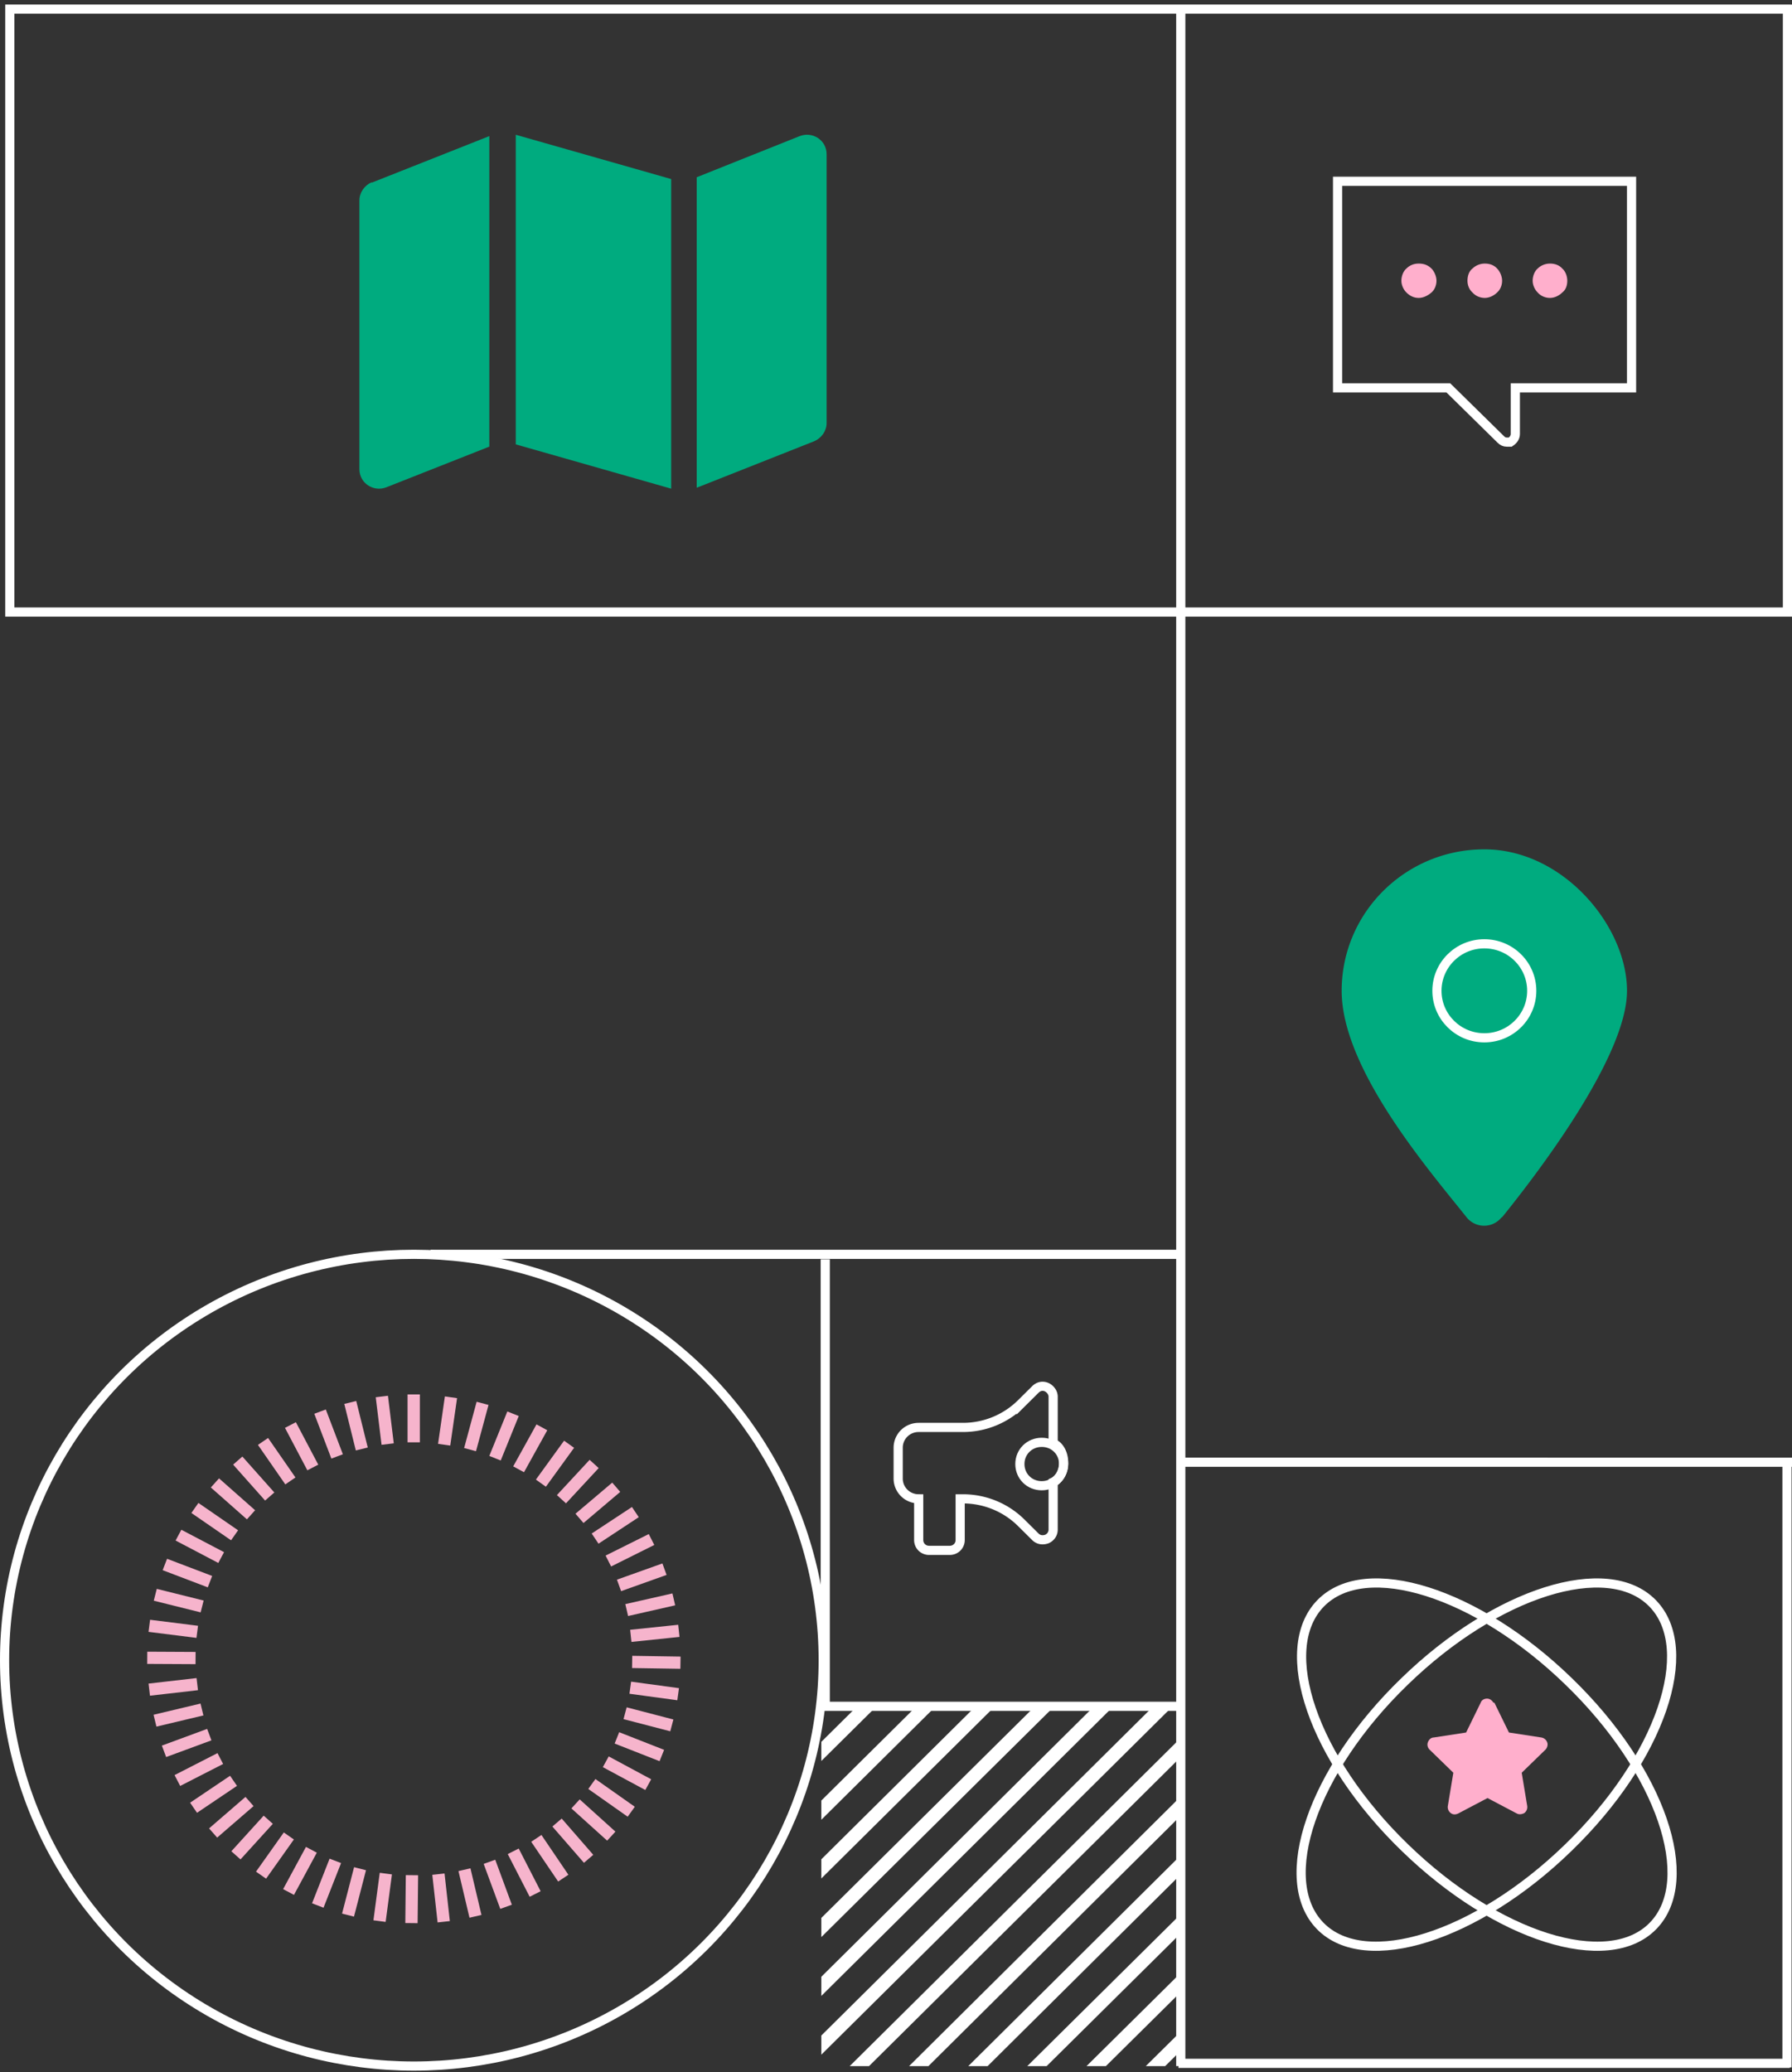 <svg xmlns="http://www.w3.org/2000/svg" width="391" height="452"><rect width="100%" height="100%" fill="#333333" stroke="none"/><g fill="none" fill-rule="evenodd" transform="translate(1 1)"><path stroke="#FFF" stroke-width="2" d="M256.635.986v448.718M389.005 0v132.515H1.144V.986h388.458M92.938 272.623h163.697m-78.567 98.597h78.567m-77.572 0v-97.513m77.572 44.27H390m-1.094 0V450m.597-.887H256.138m30.93-29.974c9.845 10.057 34.111 2.366 54.101-17.057 20.09-19.424 28.244-43.285 18.399-53.342-9.846-10.057-34.112-2.366-54.102 17.058-20.09 19.423-28.244 43.284-18.399 53.34Z"/><path stroke="#FFF" stroke-width="2" d="M359.667 419.139c-9.846 10.057-34.112 2.366-54.102-17.057-20.089-19.424-28.244-43.285-18.398-53.342 9.846-10.057 34.112-2.366 54.102 17.058 20.089 19.423 28.244 43.284 18.398 53.34Z"/><path fill="#FFAFCC" fill-rule="nonzero" d="M324.86 370.432c-.3-.493-.797-.888-1.393-.888-.597 0-1.194.296-1.393.888l-3.182 6.507-7.061 1.085c-.597 0-1.094.493-1.293 1.084-.199.592 0 1.183.398 1.578l5.171 5.028-1.193 7.198c-.1.592.1 1.183.597 1.577.497.395 1.094.395 1.69.1l6.365-3.353 6.365 3.352c.497.296 1.194.197 1.69-.099.498-.394.697-.985.598-1.577l-1.194-7.198 5.172-5.028c.397-.395.596-1.085.397-1.578a1.618 1.618 0 0 0-1.292-1.084l-7.062-1.085-3.182-6.507h-.199Z"/><path stroke="#FFF" stroke-width="2" d="M228.789 303.681c0-.887-.597-1.676-1.393-2.07-.895-.395-1.79-.198-2.486.492l-3.083 3.057a18.069 18.069 0 0 1-12.73 5.226h-9.647c-2.486 0-4.475 1.972-4.475 4.437v6.704c0 2.465 1.99 4.437 4.475 4.437v8.972c0 1.282.995 2.268 2.288 2.268h4.475c1.293 0 2.288-.986 2.288-2.268v-8.972h.596c4.774 0 9.349 1.873 12.73 5.226l3.083 3.056c.696.69 1.591.79 2.486.493.895-.394 1.393-1.183 1.393-2.07v-10.353c1.293-.592 2.287-2.268 2.287-4.24 0-1.972-.895-3.648-2.287-4.24v-10.352.197Z"/><path stroke="#FFF" stroke-width="2" d="M231.076 318.372c0 2.564-2.088 4.733-4.774 4.733-2.685 0-4.773-2.07-4.773-4.733 0-2.662 2.088-4.733 4.773-4.733 2.686 0 4.774 2.07 4.774 4.733Z"/><path fill="#00AB7F" fill-rule="nonzero" d="m145.448 105.598-33.913-9.662v-67.54l33.913 9.663v67.54Zm5.57-.197V37.664l22.476-8.972c2.784-1.085 5.867.887 5.867 3.944V91.3c0 1.677-1.094 3.254-2.685 3.944l-25.659 10.156Zm-70.91-66.553 25.659-10.156v67.737l-22.476 8.873c-2.785 1.085-5.868-.887-5.868-3.944V42.693c0-1.676 1.094-3.254 2.685-3.944"/><path stroke="#FFF" stroke-width="2" d="M329.633 83.71v9.958c0 .789-.497 1.38-1.094 1.775h-.796c-.497 0-.895-.198-1.293-.592l-11.437-11.24h-24.166V38.55h64.146v45.06h-25.36v.098Z"/><path fill="#FFAFCC" d="M311.334 57.581c-.796-.789-1.691-1.085-2.785-1.085s-1.989.395-2.685 1.085c-.696.592-1.094 1.676-1.094 2.662s.497 1.972 1.094 2.564c.795.789 1.69 1.183 2.685 1.183.995 0 1.99-.493 2.785-1.183.696-.592 1.094-1.578 1.094-2.564s-.498-2.07-1.094-2.662m28.542 0c-.696-.789-1.69-1.085-2.685-1.085-.994 0-1.989.395-2.685 1.085-.696.592-1.094 1.676-1.094 2.662s.497 1.972 1.094 2.564c.696.789 1.69 1.183 2.685 1.183.995 0 1.99-.493 2.685-1.183.796-.592 1.094-1.578 1.094-2.564s-.398-2.07-1.094-2.662m-14.221 0c-.696-.789-1.691-1.085-2.685-1.085-.995 0-1.99.395-2.686 1.085-.795.592-1.094 1.676-1.094 2.662s.398 1.972 1.094 2.564c.696.789 1.691 1.183 2.686 1.183.994 0 1.989-.493 2.685-1.183.696-.592 1.094-1.578 1.094-2.564s-.498-2.07-1.094-2.662"/><ellipse cx="89.308" cy="361.163" stroke="#FFF" stroke-width="2" rx="89.308" ry="88.541"/><path fill="#F6B4CC" fill-rule="nonzero" d="M87.925 303.188h2.685v10.451h-2.685v-10.451Zm-6.94.612 2.665-.32 1.267 10.376-2.665.32-1.267-10.376Zm-6.864 1.456 2.608-.635 2.514 10.15-2.607.634-2.515-10.15Zm-6.544 2.152 2.513-.94 3.725 9.776-2.511.942-3.727-9.778Zm-6.398 3.071 2.38-1.233 4.883 9.261-2.38 1.234-4.883-9.262Zm-5.898 3.72 2.213-1.51 5.971 8.615-2.213 1.508-5.97-8.614Zm-5.412 4.298 2.014-1.76 6.972 7.839-2.014 1.76-6.972-7.839Zm-4.864 4.99 1.786-1.988 7.872 6.952-1.786 1.987-7.872-6.952Zm-4.246 5.557 1.533-2.186 8.656 5.966-1.531 2.184-8.658-5.964Zm-3.445 6.015 1.256-2.353 9.317 4.89-1.256 2.353-9.317-4.89Zm-2.822 6.466.962-2.485 9.841 3.745-.961 2.485-9.842-3.745Zm-1.937 6.658.654-2.582 10.224 2.546-.654 2.583-10.224-2.547Zm-1.145 6.801.336-2.64 10.46 1.31-.338 2.64-10.458-1.31Zm-.287 6.986.014-2.662 10.542.055-.014 2.662-10.542-.055Zm.292 4.294 10.472-1.202.308 2.644-10.472 1.202-.308-2.644Zm1.09 6.8 10.251-2.441.627 2.59-10.25 2.438-.627-2.588Zm1.814 6.73 9.88-3.643.936 2.495-9.88 3.644-.936-2.496Zm2.767 6.434 9.368-4.794 1.231 2.367-9.367 4.792-1.232-2.365Zm3.396 6.021 8.719-5.874 1.508 2.202-8.718 5.874-1.51-2.202Zm4.138 5.607 7.944-6.87 1.764 2.005-7.943 6.871-1.765-2.006Zm4.862 4.986 7.054-7.767 1.995 1.782-7.054 7.766-1.995-1.781Zm5.38 4.448 6.062-8.55 2.198 1.531-6.063 8.55-2.196-1.53Zm5.915 3.813 4.982-9.21 2.366 1.257-4.982 9.211-2.366-1.258Zm6.311 3.09 3.829-9.738 2.502.966-3.829 9.739-2.502-.968Zm6.548 2.244 2.622-10.122 2.6.662-2.621 10.123-2.6-.663Zm6.845 1.466 1.376-10.362 2.662.348-1.375 10.363-2.663-.349Zm6.954.595.11-10.451 2.686.028-.11 10.452-2.686-.029Zm5.89-10.517 2.67-.293 1.156 10.388-2.669.292-1.156-10.387Zm5.708-.816 2.614-.607 2.406 10.175-2.613.607-2.407-10.175Zm5.502-1.564 2.522-.915 3.622 9.815-2.521.915-3.623-9.815Zm5.25-2.144 2.394-1.209 4.785 9.313-2.393 1.208-4.785-9.312Zm5.124-2.684 2.228-1.485 5.88 8.676-2.229 1.484-5.88-8.675Zm4.618-3.327 2.032-1.739 6.889 7.912-2.033 1.739-6.888-7.912Zm4.152-3.951 1.807-1.97 7.797 7.035-1.807 1.969-7.797-7.034Zm3.683-4.243 1.555-2.17 8.593 6.055-1.554 2.169-8.594-6.054Zm3.175-4.76 1.282-2.34 9.264 4.987-1.28 2.339-9.266-4.986Zm2.575-5.147.989-2.475 9.8 3.847-.988 2.475-9.8-3.847Zm1.938-5.326.682-2.575 10.197 2.653-.682 2.574-10.197-2.652Zm1.29-5.538.364-2.637 10.445 1.418-.364 2.637-10.445-1.418Zm.571-5.607.042-2.662 10.54.165-.042 2.662-10.54-.165Zm-.414-8.346 10.484-1.092.28 2.648-10.484 1.092-.28-2.648Zm-1.055-5.598 10.277-2.332.598 2.595-10.275 2.333-.6-2.596Zm-1.829-5.334 9.919-3.54.91 2.505-9.92 3.54-.909-2.505Zm-2.476-5.253 9.418-4.696 1.206 2.378-9.418 4.696-1.206-2.378Zm-3.031-4.815 8.78-5.783 1.486 2.217-8.78 5.784-1.486-2.218Zm-3.536-4.317 8.016-6.788 1.744 2.025-8.015 6.787-1.745-2.024Zm-4.053-4.065 7.135-7.694 1.977 1.802-7.135 7.693-1.977-1.801Zm-4.588-3.38 6.151-8.489 2.181 1.554-6.152 8.488-2.18-1.553Zm-4.95-2.887 5.08-9.159 2.352 1.282-5.079 9.16-2.353-1.283Zm-5.214-2.277 3.932-9.697 2.492.993-3.933 9.697-2.491-.993Zm-5.497-1.717 2.73-10.097 2.593.69-2.73 10.095-2.593-.688Zm-5.684-.918 1.485-10.347 2.659.375-1.486 10.347-2.658-.375Z"/><path fill="#00AB7F" fill-rule="nonzero" d="M326.749 264.538c8.354-10.353 27.25-35.298 27.25-49.398 0-14.1-13.924-30.86-31.129-30.86-17.205 0-31.128 13.803-31.128 30.86 0 17.058 18.995 39.045 27.25 49.398a4.89 4.89 0 0 0 7.657 0h.1Z"/><ellipse cx="322.87" cy="215.14" stroke="#FFF" stroke-width="2" rx="10.343" ry="10.254"/><path fill="#FFF" fill-rule="nonzero" d="M253.98 372.098h-4.217l-71.555 70.941v4.18l75.772-75.121Zm-12.919 0h-4.227l-58.626 58.123v4.18l62.853-62.303Zm-12.899 0h-4.227l-45.727 45.286v4.18l49.954-49.466Zm-38.796 0h-4.217l-6.941 6.872v4.18l11.158-11.052Zm12.919 0h-4.217l-19.86 19.68v4.19l24.077-23.87Zm12.919 0h-4.217l-32.78 32.498v4.18l36.997-36.678Zm41.302 61.564v-4.18l-20.437 20.232h4.226l16.21-16.052Zm0 12.808v-4.18l-7.509 7.424h4.227l3.282-3.244Zm0-25.615v-4.181l-33.366 33.04h4.227l29.139-28.86Zm0-12.838v-4.18l-46.235 45.877h4.217l42.018-41.697Zm0-12.818v-4.19l-59.154 58.705h4.217l54.937-54.515Zm-67.896 54.515 67.896-67.303v-4.18l-72.113 71.483h4.217Z"/></g></svg>